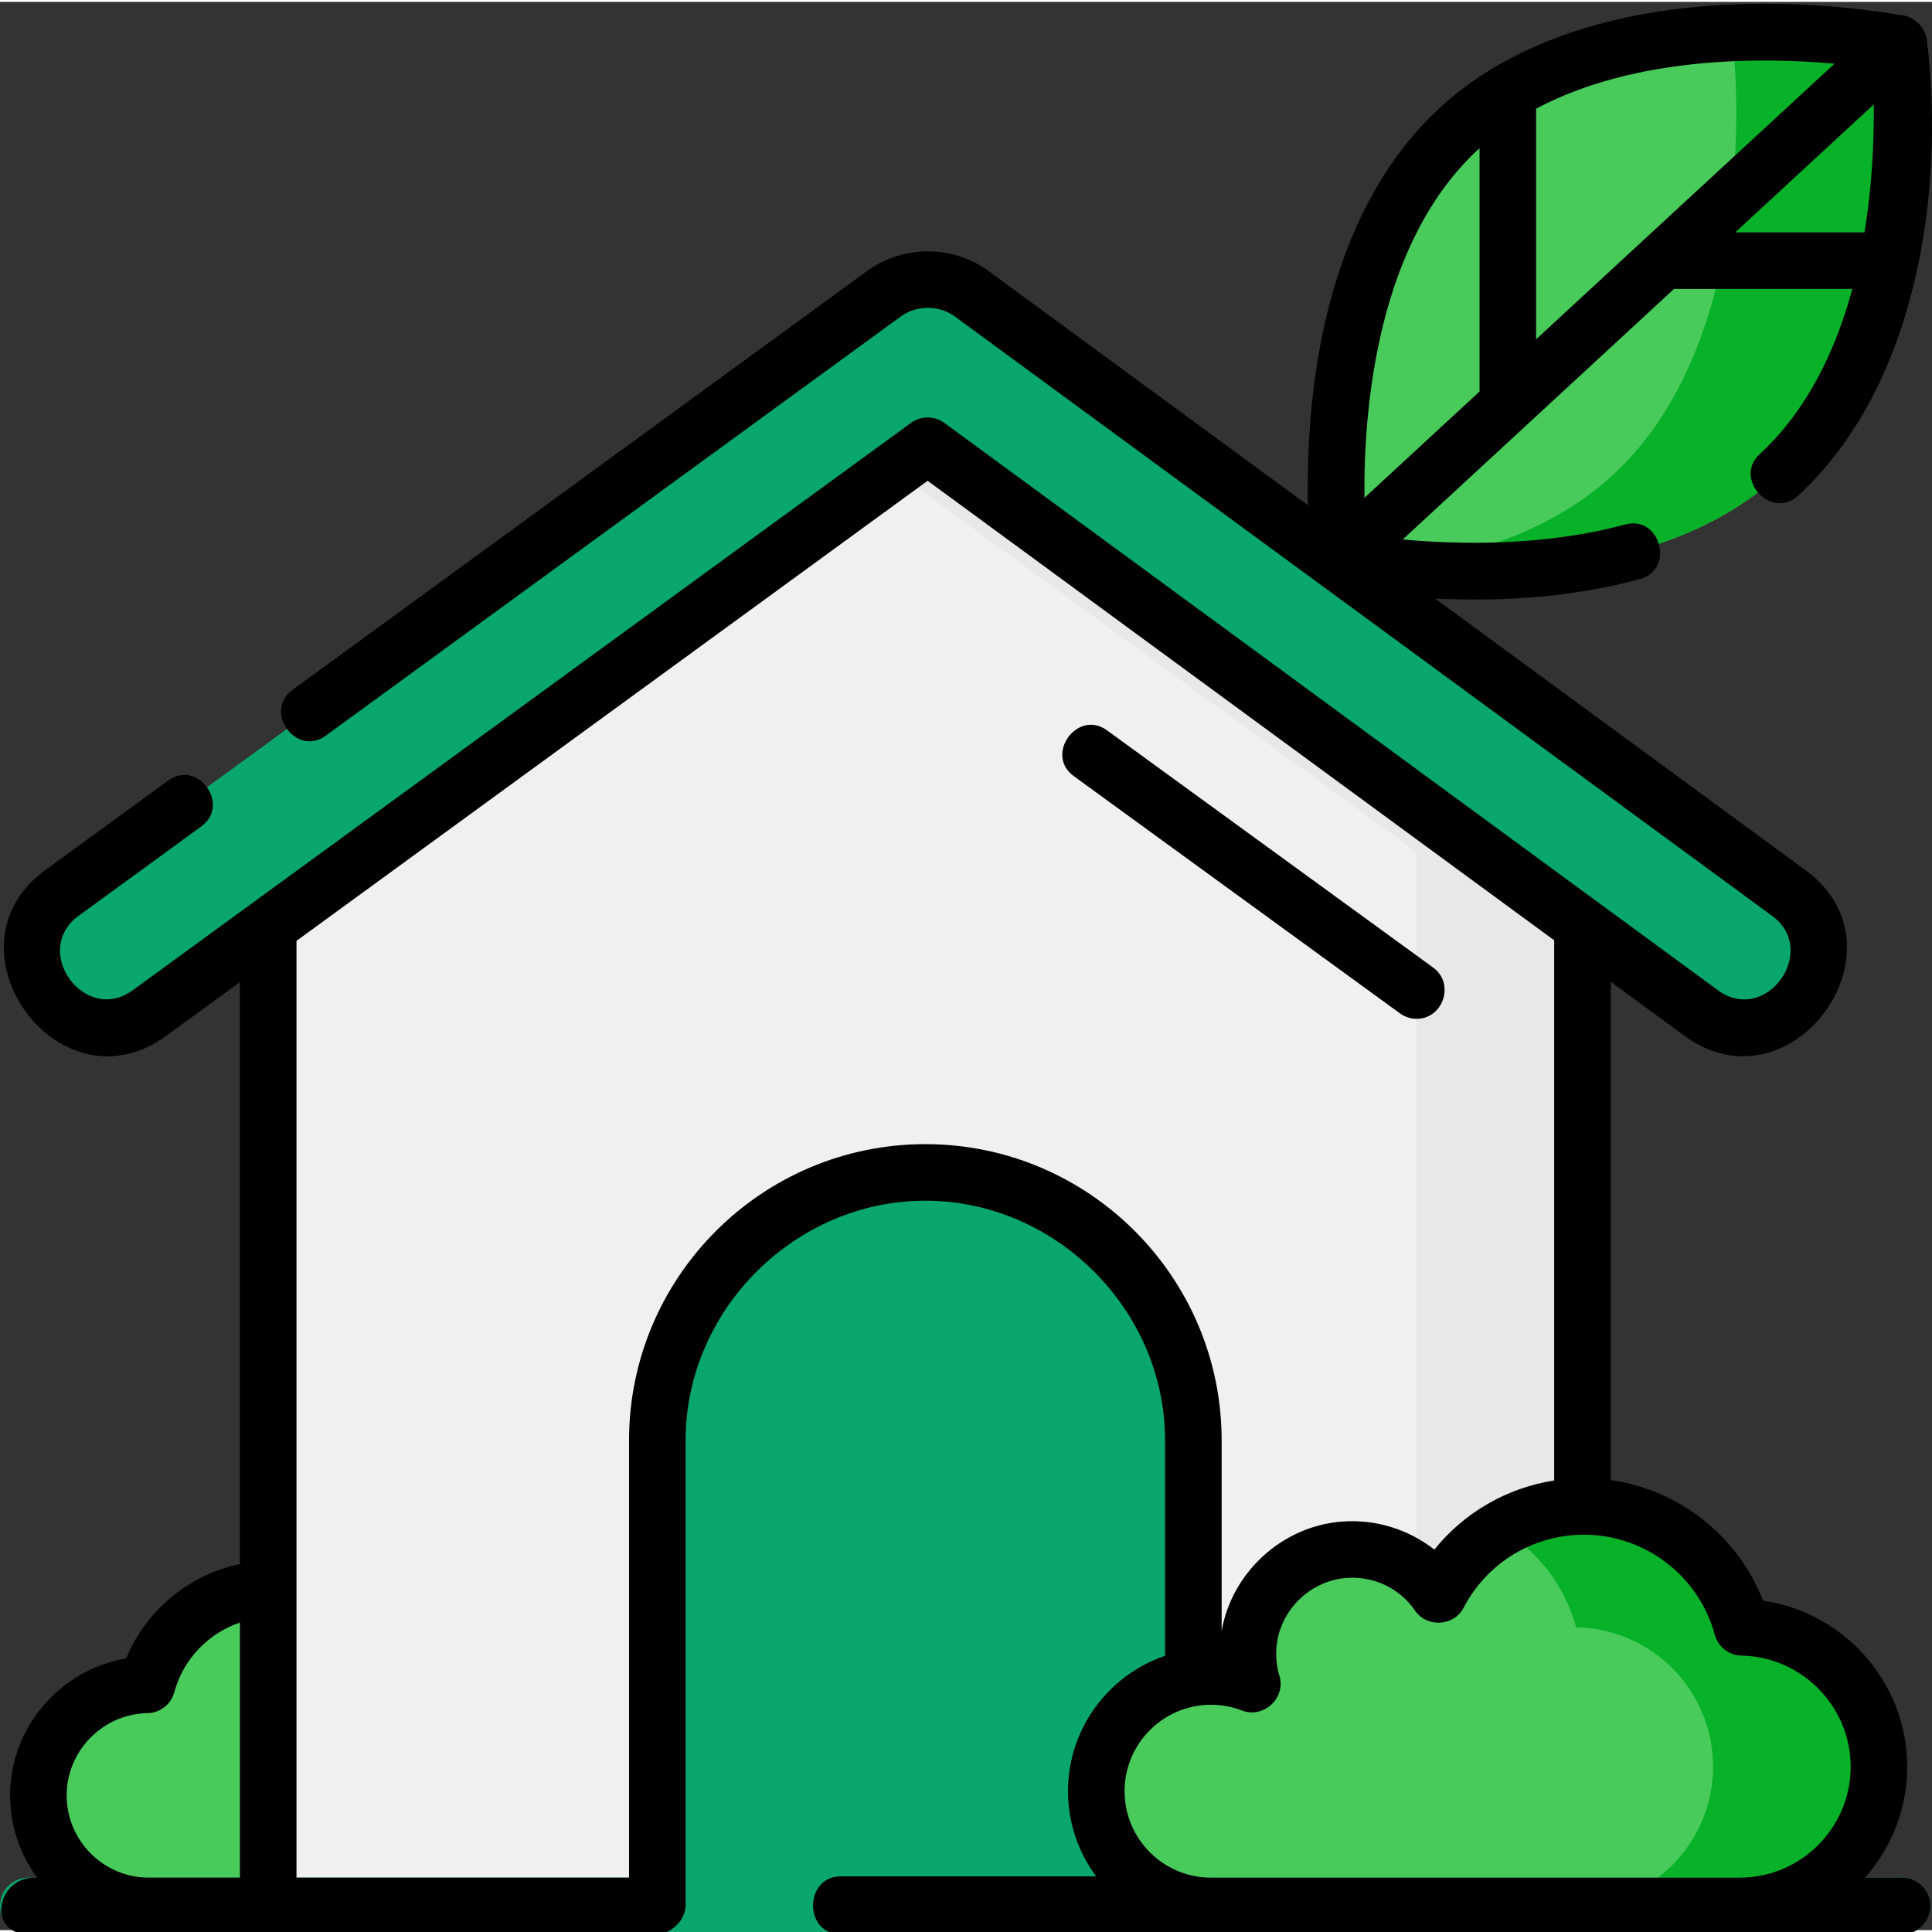 <svg height="511pt" viewBox="0 0 512 511" width="511pt" xmlns="http://www.w3.org/2000/svg"><rect x="0" y="0" width="512" height="511" fill="#333333" stroke="none"/><path d="m38.953 446.004c3.973-14.652 17.359-25.434 33.27-25.434 13.301 0 24.836 7.539 30.586 18.574 4.27-6.203 11.641-10.102 19.879-9.457 10.52.824 19.094 9.238 20.098 19.742.289 2.984-.031 5.859-.836 8.523 2.699-1.043 5.633-1.617 8.699-1.617 13.328 0 24.133 10.801 24.133 24.129s-10.805 24.133-24.133 24.133c-13.328 0-111.176 0-111.176 0-16.184 0-29.305-13.121-29.305-29.305 0-16.008 12.844-29.008 28.785-29.289zm0 0" fill="#49cb5c"/><path d="m419.371 503.754h-348.293v-278.461l174.148-127.066 174.145 127.066zm0 0" fill="#f0f0f0"/><path d="m245.227 98.227-21.984 16.039 152.164 111.027v278.461h43.965v-278.461zm0 0" fill="#e8e8e8"/><path d="m316.254 381.234v123.012h-142.059v-123.012c0-39.227 31.801-71.027 71.031-71.027 39.227 0 71.027 31.801 71.027 71.027zm0 0" fill="#09a66d"/><path d="m474.086 236.184-216.562-158.824c-3.465-2.543-7.551-3.812-11.641-3.812-4.07 0-8.145 1.258-11.598 3.777l-217.875 158.828c-8.789 6.402-10.719 18.719-4.316 27.508 3.855 5.289 9.848 8.094 15.926 8.094 4.023 0 8.082-1.227 11.582-3.781l206.246-150.348 204.953 150.316c3.508 2.574 7.586 3.812 11.629 3.812 6.055 0 12.035-2.785 15.891-8.047 6.43-8.77 4.535-21.094-4.234-27.523zm0 0" fill="#09a66d"/><path d="m386.738 33.5c40.949-37.75 116.484-22.426 116.484-22.426s9.145 76.531-31.801 114.281c-40.949 37.75-116.484 22.426-116.484 22.426s-9.145-76.531 31.801-114.281zm0 0" fill="#49cb5c"/><path d="m503.223 11.074s-26.734-5.422-57.016-1.871c8.078.863 13.051 1.871 13.051 1.871s9.145 76.531-31.801 114.281c-16.59 15.293-38.852 21.875-59.469 24.293 23.418 2.5 72.984 3.777 103.434-24.293 40.945-37.75 31.801-114.281 31.801-114.281zm0 0" fill="#07b128"/><path d="m461.668 430.77c-5.004-18.465-21.867-32.051-41.918-32.051-16.762 0-31.297 9.5-38.539 23.406-5.383-7.812-14.672-12.73-25.047-11.914-13.258 1.039-24.062 11.637-25.328 24.875-.359 3.762.043 7.383 1.055 10.742-3.398-1.316-7.094-2.043-10.957-2.043-16.793 0-30.406 13.613-30.406 30.406 0 16.793 13.613 30.406 30.406 30.406h140.082c20.391 0 36.922-16.531 36.922-36.922 0-20.172-16.18-36.555-36.27-36.906zm0 0" fill="#49cb5c"/><path d="m337.246 422.125c1.035-1.988 2.238-3.879 3.559-5.672-1.629 1.344-3.09 2.887-4.375 4.562.277.363.555.73.816 1.109zm0 0" fill="#07b128"/><path d="m461.668 430.77c-5.004-18.465-21.867-32.051-41.918-32.051-8.02 0-15.516 2.195-21.965 5.984 9.656 5.688 16.922 15 19.918 26.066 20.09.352 36.27 16.734 36.27 36.906 0 20.391-16.531 36.922-36.922 36.922h43.965c20.391 0 36.922-16.531 36.922-36.922 0-20.172-16.18-36.555-36.27-36.906zm0 0" fill="#07b128"/><path d="m504.094 512.09h-496.602c-4.137 0-7.492-3.352-7.492-7.492s3.355-7.496 7.492-7.496h496.602c4.141 0 7.496 3.355 7.496 7.496s-3.355 7.492-7.496 7.492zm0 0" fill="#09a66d"/><path d="m375.414 269.492c7.098 0 10.156-9.379 4.414-13.555l-86.477-62.898c-7.781-5.66-16.605 6.453-8.812 12.121l86.477 62.898c1.328.969 2.871 1.434 4.398 1.434zm0 0"/><path d="m504.094 497.102h-9.848c6.953-7.84 11.184-18.145 11.184-29.426 0-22.223-16.695-40.91-38.203-43.969-6.668-17.16-22.203-29.406-40.363-31.973v-132.059l19.504 14.305c28.301 20.766 60.383-23.141 32.152-43.836l-98.191-72.012c18.18.855 36.672-.398 54.285-5.172 9.285-2.52 5.43-17.004-3.922-14.469-21.621 5.859-44.418 5.309-58.961 3.977l71.906-66.406h47.25c-4.352 16.078-11.84 32.066-24.547 43.781-7.094 6.539 3.082 17.543 10.16 11.02 31.387-28.938 39.004-80.176 34.164-120.68-.438-3.645-3.762-6.688-7.453-6.738-5.043-.902-22.125-3.582-43.152-2.805-33.215 1.227-60.324 10.684-78.398 27.348-28.312 26.098-35.738 68.637-35.055 105.406l-84.648-62.082c-9.43-6.918-22.637-6.934-32.09-.047l-152.348 111.062c-7.785 5.676.926 17.871 8.828 12.113l152.352-111.062c4.215-3.07 10.184-3.066 14.391.023l216.566 158.828c12.539 9.199-1.633 29.051-14.422 19.668l-204.957-150.316c-2.633-1.93-6.211-1.938-8.848-.012l-206.242 150.348c-12.699 9.27-27.055-10.465-14.363-19.711l32.551-23.727c7.785-5.676-.93-17.875-8.828-12.113l-32.551 23.73c-28.227 20.57 3.602 64.66 32.02 43.93l19.57-14.266v154.219c-13.469 2.844-24.848 12.195-30.152 25.027-17.383 2.91-30.758 18.184-30.758 36.285 0 8.16 2.672 15.703 7.18 21.809-10.969-.609-13.383 14.988-2.363 14.988h166.367c4.199 0 8.199-4.059 7.828-8.336v-122.52c0-34.574 28.965-63.535 63.535-63.535 34.574 0 63.535 28.961 63.535 63.535v57.074c-14.941 5.082-25.727 19.242-25.727 35.883 0 8.445 2.777 16.254 7.469 22.562h-67.68c-9.691 0-9.914 15.34 0 15.34h281.273c4.141 0 7.496-3.355 7.496-7.496s-3.355-7.496-7.496-7.496zm-206.074-22.91c0-12.633 10.277-22.914 22.914-22.914 2.844 0 5.621.52 8.254 1.539 5.637 2.176 11.645-3.32 9.879-9.156-.77-2.543-1.027-5.188-.77-7.863.918-9.574 8.848-17.363 18.453-18.117 7.312-.574 14.145 2.68 18.293 8.695 3.109 4.52 10.266 4.113 12.816-.789 6.223-11.949 18.445-19.375 31.895-19.375 16.191 0 30.453 10.906 34.684 26.52.875 3.219 3.77 5.473 7.102 5.531 15.941.277 28.906 13.473 28.906 29.414 0 16.227-13.203 29.426-29.426 29.426h-140.09c-12.633 0-22.91-10.277-22.91-22.91zm93.801-435.184c.09-.082.184-.156.273-.238v64.492l-30.504 28.172c-.238-23.348 3.23-67.535 30.23-92.426zm102.289 22.066h-34.246l36.703-33.898c.102 8.949-.336 21.004-2.457 33.898zm-7.938-44.699-79.09 73.043v-61.109c26.227-13.969 59.789-13.664 79.09-11.934zm-468.508 458.918c0-11.812 9.609-21.59 21.418-21.793 3.336-.059 6.23-2.316 7.105-5.535 2.391-8.828 9.059-15.645 17.398-18.473v67.609h-24.113c-12.027 0-21.809-9.781-21.809-21.809zm227.562-172.582c-43.301 0-78.523 35.227-78.523 78.523v115.867h-88.129v-248.266l167.258-121.926 166.043 121.773v143.164c-12.531 1.945-23.828 8.469-31.754 18.312-6.867-5.371-15.617-8.121-24.543-7.422-15.852 1.242-29.09 13.477-31.828 28.945v-50.449c0-43.297-35.227-78.523-78.523-78.523zm0 0"/></svg>
